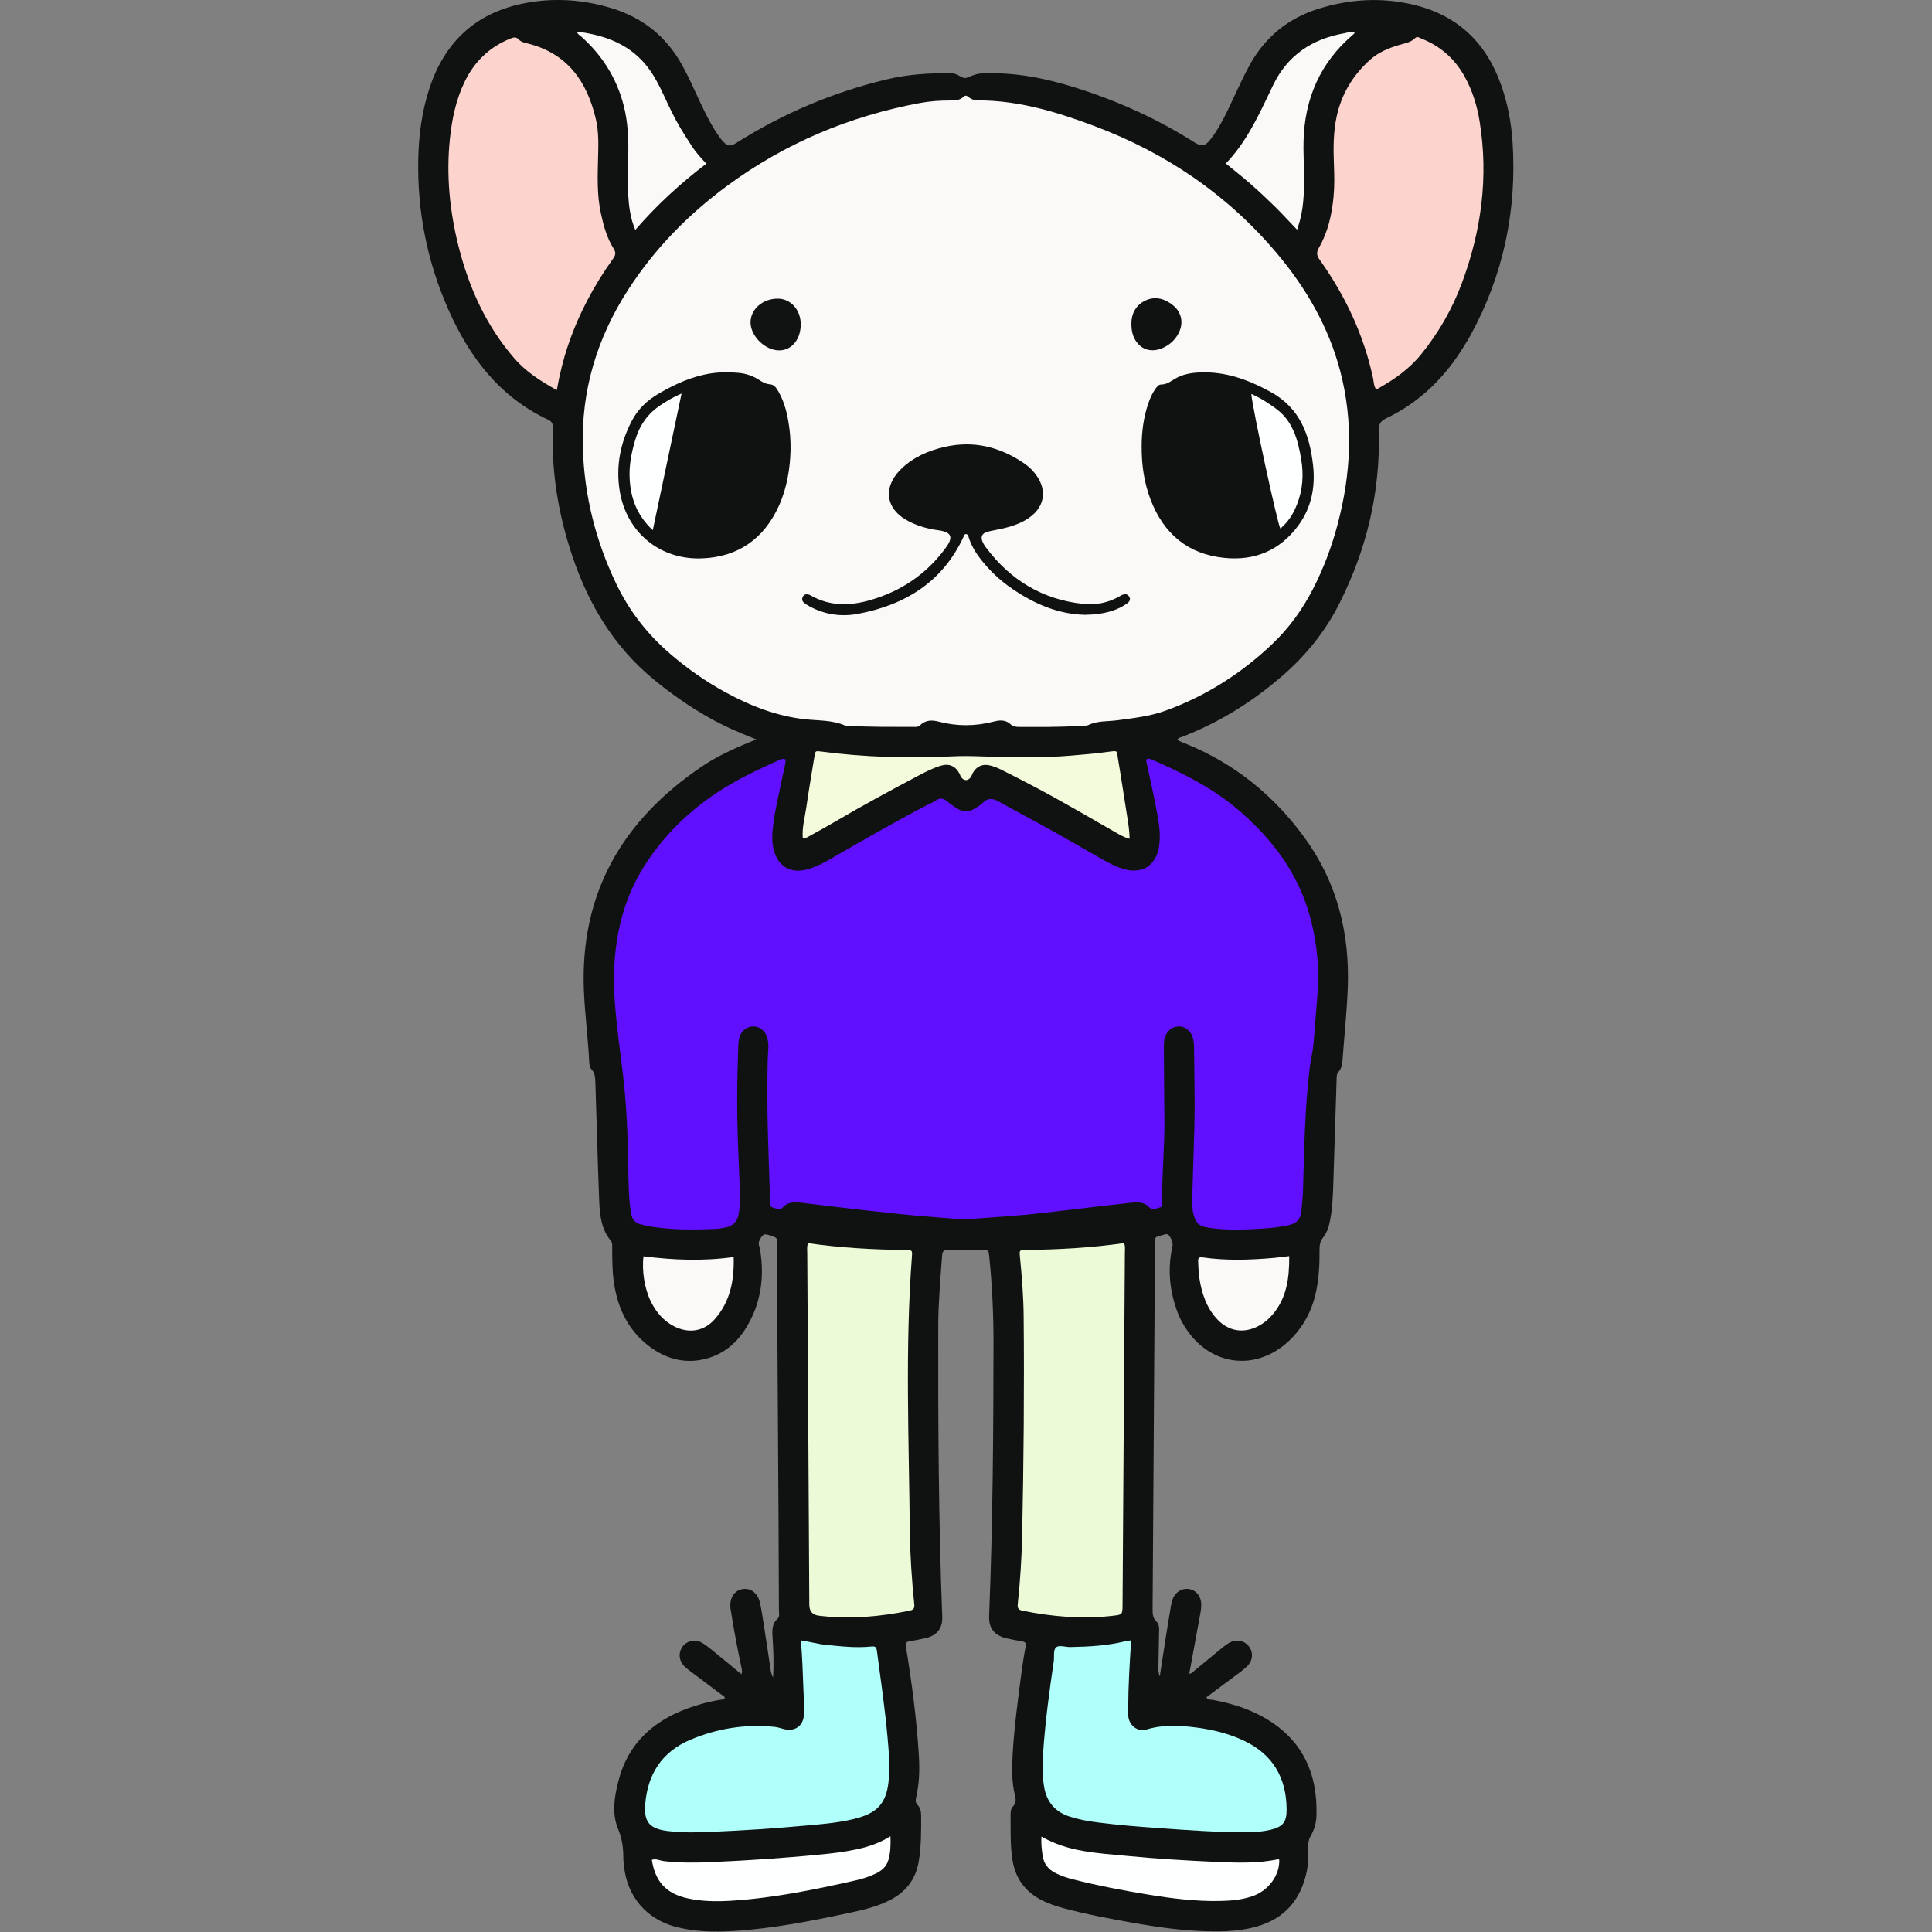 <?xml version="1.0" encoding="UTF-8" standalone="no"?>
<!DOCTYPE svg PUBLIC "-//W3C//DTD SVG 1.1//EN" "http://www.w3.org/Graphics/SVG/1.1/DTD/svg11.dtd">
<svg width="100%" height="100%" viewBox="0 0 1024 1024" version="1.1" xmlns="http://www.w3.org/2000/svg" xmlns:xlink="http://www.w3.org/1999/xlink" xml:space="preserve" xmlns:serif="http://www.serif.com/" style="fill-rule:evenodd;clip-rule:evenodd;stroke-linejoin:round;stroke-miterlimit:2;">
    <rect x="0" y="0" width="1024" height="1024" fill="#808080" stroke="none"/>
    <g id="b" transform="matrix(2.166,0,0,2.166,-45.642,-27.819)">
        <g id="c">
            <g>
                <path d="M206.13,193.77C202.11,192.2 198.54,190.65 195.12,188.76C190.06,185.97 185.37,182.68 180.92,179.01C171.27,171.04 165.14,160.77 161.17,149.06C157.72,138.84 155.95,128.37 156.36,117.57C156.4,116.51 156.07,115.95 155.14,115.52C143.32,109.97 135.99,100.3 130.85,88.73C125.63,76.99 123.16,64.64 123.42,51.78C123.54,45.8 124.33,39.9 126.24,34.2C130.38,21.85 139.04,14.97 151.85,13.23C158.25,12.36 164.56,12.97 170.74,14.85C178.29,17.15 184.05,21.71 187.91,28.63C189.58,31.62 190.95,34.76 192.4,37.86C193.59,40.4 194.83,42.92 196.37,45.27C196.86,46.01 197.36,46.76 197.96,47.41C199.15,48.7 199.79,48.74 201.31,47.78C212.63,40.63 224.8,35.47 237.81,32.32C243.17,31.02 248.62,30.65 254.12,30.8C255.5,30.84 256.6,32.26 257.62,31.87C258.83,31.41 259.94,30.87 261.27,30.81C269.11,30.44 276.67,31.91 284.1,34.24C294.4,37.47 304.17,41.86 313.3,47.65C315.11,48.8 315.91,48.69 317.25,46.98C318.95,44.81 320.24,42.4 321.44,39.93C322.54,37.65 323.58,35.34 324.68,33.06C325.36,31.64 326.06,30.23 326.81,28.85C330.57,21.98 336.21,17.34 343.67,15C351.2,12.64 358.84,12.15 366.58,13.91C377.61,16.42 384.76,23.2 388.45,33.79C390.02,38.28 390.9,42.93 391.2,47.65C392.27,64.39 388.95,80.19 380.87,94.95C380.48,95.67 380.03,96.36 379.61,97.07C374.89,104.96 368.63,111.22 360.27,115.21C358.81,115.9 358.41,116.75 358.45,118.35C358.88,133.24 355.49,147.28 348.81,160.54C345.44,167.22 340.84,172.98 335.22,177.91C327.85,184.38 319.65,189.51 310.5,193.1C310.06,193.27 309.55,193.31 309.16,193.79C309.79,194.38 310.62,194.57 311.37,194.88C323.23,199.73 332.79,207.51 340.29,217.81C348.27,228.76 351.38,241.21 350.87,254.61C350.65,260.49 350.02,266.36 349.59,272.23C349.51,273.27 349.36,274.29 348.63,275.09C348.1,275.66 348.16,276.34 348.14,277.02C347.87,285.44 347.6,293.86 347.34,302.29C347.25,305.37 347.13,308.45 346.54,311.49C346.25,312.98 345.81,314.45 344.85,315.64C344.1,316.57 343.95,317.55 343.96,318.68C344,321.97 343.84,325.26 343.2,328.5C342.25,333.33 340.09,337.55 336.49,340.95C328.55,348.46 317.41,347.18 311.36,338.07C310.52,336.81 309.79,335.49 309.26,334.08C307.31,328.9 306.72,323.57 307.92,318.14C308.19,316.94 307.82,316.2 307.26,315.33C306.93,314.82 306.55,314.77 306.04,314.92C305.52,315.08 304.99,315.25 304.46,315.37C303.89,315.5 303.69,315.86 303.7,316.41C303.71,316.89 303.7,317.37 303.7,317.85C303.51,347.45 303.32,377.04 303.11,406.64C303.11,407.75 303.13,408.75 304.05,409.62C304.84,410.37 304.72,411.51 304.69,412.54C304.63,415.28 304.58,418.02 304.53,420.76C304.52,421.51 304.53,422.26 304.87,423.05C305.32,420.13 305.76,417.2 306.22,414.28C306.67,411.44 307.12,408.6 307.61,405.77C307.75,404.97 307.94,404.16 308.37,403.44C309.2,402.06 310.69,401.39 312.23,401.72C313.65,402.02 314.71,403.19 314.95,404.72C315.13,405.89 314.91,407.05 314.7,408.19C313.85,412.9 312.97,417.6 312.08,422.41C312.69,422.37 313.02,421.94 313.4,421.62C315.36,420.01 317.31,418.39 319.27,416.78C320.01,416.17 320.75,415.55 321.55,415.03C323.37,413.84 325.49,414.15 326.69,415.74C327.85,417.26 327.64,419.31 326.09,420.73C325.19,421.56 324.18,422.28 323.19,423.02C320.9,424.74 318.59,426.45 316.29,428.16C316.62,428.89 317.25,428.71 317.73,428.79C322,429.57 326.12,430.79 329.94,432.88C339.56,438.14 343.55,446.5 343.21,457.2C343.15,458.93 342.67,460.59 341.8,462.09C341.33,462.9 341.19,463.72 341.19,464.63C341.19,466.68 341.26,468.74 340.84,470.77C339.4,477.68 335.47,482.33 328.58,484.27C325.53,485.13 322.39,485.43 319.23,485.46C312.08,485.53 305.02,484.56 298.01,483.31C292.42,482.31 286.84,481.27 281.35,479.79C279.36,479.26 277.42,478.6 275.6,477.62C271.72,475.52 269.48,472.27 268.81,467.91C268.24,464.23 268.39,460.53 268.36,456.83C268.36,456.13 268.45,455.38 268.92,454.9C269.78,454.03 269.67,453.14 269.41,452.08C268.6,448.71 268.68,445.28 268.88,441.86C269.28,435.23 270.16,428.64 271.04,422.06C271.32,419.96 271.63,417.86 272.05,415.78C272.25,414.8 271.86,414.59 271.05,414.46C269.83,414.26 268.62,414.03 267.42,413.75C264.37,413.04 262.98,411.28 263.11,408.21C264.01,385.89 264.16,363.56 264.18,341.22C264.18,334.23 263.85,327.25 263.14,320.3C262.98,318.76 262.96,318.72 261.49,318.71C258.68,318.68 255.87,318.75 253.07,318.68C251.97,318.66 251.67,319.12 251.6,320.11C251.2,325.85 250.67,331.58 250.66,337.34C250.61,361.05 250.73,384.75 251.64,408.44C251.75,411.2 250.43,412.98 247.73,413.65C246.4,413.98 245.05,414.21 243.7,414.46C242.94,414.6 242.58,414.72 242.75,415.76C244.19,424.62 245.38,433.5 245.92,442.47C246.13,445.91 246.03,449.32 245.25,452.68C245.08,453.41 245.07,453.95 245.62,454.53C246.26,455.2 246.46,456.11 246.47,457.01C246.49,460.84 246.52,464.68 245.86,468.48C245.11,472.78 242.7,475.82 238.86,477.8C235.72,479.41 232.31,480.2 228.9,480.93C219.46,482.95 209.99,484.81 200.32,485.38C195.65,485.65 191,485.54 186.45,484.35C179.29,482.48 174.58,476.97 173.78,469.62C173.7,468.87 173.59,468.12 173.6,467.37C173.6,464.97 173.29,462.73 172.33,460.43C170.75,456.63 171.39,452.61 172.38,448.71C174.69,439.62 180.74,434.05 189.31,430.9C191.95,429.93 194.65,429.2 197.44,428.77C197.76,428.72 198.13,428.75 198.4,428.41C198.43,427.83 197.87,427.71 197.53,427.46C194.97,425.51 192.38,423.6 189.81,421.66C189.27,421.25 188.72,420.82 188.28,420.3C187.13,418.95 187.09,417.11 188.11,415.75C189.17,414.35 191.1,413.87 192.71,414.75C193.6,415.24 194.41,415.89 195.21,416.54C197.6,418.47 199.96,420.44 202.47,422.51C202.79,421.86 202.6,421.35 202.5,420.87C201.52,416.32 200.67,411.74 199.94,407.15C199.91,406.95 199.85,406.75 199.83,406.54C199.52,404.04 200.62,402.14 202.61,401.73C204.76,401.29 206.54,402.64 207.08,405.21C207.43,406.88 207.69,408.58 207.95,410.27C208.53,413.99 209.1,417.71 209.64,421.44C209.73,422.05 209.89,422.63 210.24,423.35C210.47,419.82 210.31,416.48 210.1,413.13C210,411.59 210.04,410.11 211.32,408.97C211.92,408.43 211.68,407.68 211.67,407.03C211.65,399.84 211.62,392.64 211.58,385.45C211.45,363.18 211.31,340.92 211.17,318.65C211.17,318.31 211.2,317.96 211.16,317.62C211.09,316.96 211.48,316.08 210.85,315.69C210.12,315.24 209.2,315.04 208.34,314.88C207.74,314.77 206.67,316.36 206.73,317.2C206.76,317.6 206.95,317.99 207.02,318.39C208.19,325.17 207.34,331.64 203.75,337.59C201.52,341.29 198.41,344.03 194.19,345.23C189.25,346.64 184.66,345.63 180.53,342.72C175.19,338.96 172.42,333.59 171.38,327.25C170.89,324.26 170.89,321.25 170.87,318.23C170.87,317.62 170.98,317 170.54,316.46C168.26,313.71 167.85,310.35 167.71,306.99C167.36,298.23 167.13,289.46 166.85,280.7C166.82,279.74 166.8,278.78 166.76,277.82C166.71,276.66 166.73,275.51 165.84,274.55C165.44,274.12 165.29,273.45 165.26,272.82C164.98,266.93 164.19,261.09 163.95,255.2C162.99,231.39 173.39,213.58 192.74,200.46C196.78,197.72 201.23,195.76 206.08,193.8L206.13,193.77Z" style="fill:rgb(16,18,17);fill-rule:nonzero;"/>
                <path d="M278.11,190.73C275.58,190.73 273.04,190.72 270.51,190.73C269.67,190.73 268.96,190.63 268.27,190C267.37,189.18 266.19,189.02 264.98,189.25C264.71,189.3 264.44,189.36 264.18,189.43C259.71,190.58 255.25,190.61 250.78,189.43C249.09,188.98 247.52,189.03 246.19,190.34C245.74,190.79 245.19,190.72 244.65,190.72C239.31,190.69 233.96,190.8 228.63,190.42C228.36,190.4 228.05,190.46 227.81,190.36C224.78,189.05 221.5,189.2 218.33,188.87C211.24,188.15 204.8,185.62 198.62,182.26C193.79,179.63 189.32,176.49 185.15,172.91C179.51,168.08 175.04,162.34 171.83,155.63C166.83,145.17 164.06,134.16 163.7,122.58C163.25,108.45 167.15,95.54 174.8,83.71C181.27,73.7 189.47,65.33 199.05,58.28C213.18,47.88 228.94,41.26 246.16,38.05C248.65,37.59 251.19,37.42 253.72,37.43C254.83,37.43 255.95,37.38 256.8,36.56C257.36,36.03 257.7,36.28 258.17,36.66C258.82,37.19 259.62,37.41 260.47,37.41C270.36,37.41 279.66,40.23 288.78,43.65C306.36,50.24 321.46,60.48 333.58,74.9C340.71,83.38 346.17,92.81 349.01,103.6C352.32,116.16 351.69,128.69 348.39,141.15C346.93,146.66 344.94,151.97 342.32,157.04C339.76,162.01 336.52,166.49 332.47,170.36C324.84,177.63 316.14,183.18 306.2,186.77C302.42,188.13 298.49,188.56 294.55,189.09C292.13,189.42 289.61,189.17 287.31,190.3C286.97,190.47 286.5,190.38 286.09,190.41C283.42,190.61 280.76,190.69 278.08,190.71L278.11,190.73Z" style="fill:rgb(250,249,247);fill-rule:nonzero;"/>
                <path d="M301.49,198.73C302.12,198.37 302.51,198.53 302.88,198.69C310.55,202.05 318.02,205.76 324.41,211.3C332.27,218.12 338.4,226.12 341.37,236.26C343.29,242.83 343.99,249.54 343.44,256.37C343.12,260.33 342.83,264.29 342.49,268.24C342.32,270.21 341.8,272.13 341.56,274.11C340.38,283.99 340.19,293.91 339.93,303.84C339.88,305.62 339.67,307.39 339.53,309.16C339.38,311.12 338.38,312.22 336.41,312.64C334.46,313.06 332.49,313.32 330.52,313.45C325.94,313.75 321.35,313.96 316.79,313.27C314.42,312.91 313.64,312.11 313.08,309.81C312.74,308.39 312.79,306.95 312.83,305.52C312.96,300.11 313.18,294.7 313.32,289.3C313.5,282.59 313.32,275.87 313.26,269.16C313.26,268.19 313.15,267.24 312.8,266.34C312.25,264.93 310.87,263.95 309.47,264.02C307.97,264.1 306.91,264.87 306.29,266.25C305.86,267.22 305.86,268.24 305.87,269.28C305.91,275.1 305.93,280.93 306,286.75C306.08,293.54 305.36,300.3 305.44,307.08C305.44,307.63 305.5,308.23 304.75,308.36C303.98,308.49 303.15,309.22 302.45,308.42C301,306.78 299.17,306.99 297.31,307.2C290.45,308 283.58,308.78 276.72,309.6C270.94,310.29 265.14,310.65 259.33,311.06C255.9,311.3 252.49,310.88 249.08,310.62C244.03,310.24 239,309.7 233.97,309.14C228.53,308.54 223.1,307.86 217.67,307.21C215.82,306.99 213.99,306.72 212.53,308.39C211.84,309.18 211,308.5 210.23,308.35C209.49,308.2 209.56,307.6 209.54,307.05C209.14,295.62 208.63,284.19 208.92,272.75C208.95,271.65 208.99,270.56 209.08,269.47C209.15,268.57 209.04,267.68 208.83,266.82C208.44,265.19 207,264.02 205.46,264.01C203.95,263.99 202.57,264.98 202.07,266.53C201.86,267.17 201.77,267.87 201.74,268.55C201.42,277.04 201.34,285.53 201.71,294.02C201.87,297.72 202.02,301.41 202.16,305.11C202.22,306.69 202.09,308.26 201.85,309.82C201.55,311.75 200.44,312.88 198.54,313.23C197.8,313.37 197.05,313.52 196.31,313.56C190.76,313.79 185.22,313.85 179.72,312.88C179.12,312.77 178.52,312.59 177.92,312.46C176.47,312.14 175.74,311.22 175.5,309.77C174.9,306.1 174.88,302.4 174.82,298.71C174.69,290.76 174.4,282.82 173.41,274.94C172.74,269.65 172.03,264.37 171.6,259.05C170.57,246.37 172.27,234.3 179.55,223.5C184.85,215.65 191.72,209.46 199.9,204.71C203.57,202.57 207.41,200.77 211.29,199.04C211.88,198.78 212.47,198.32 213.33,198.69C213.22,200.43 212.68,202.13 212.34,203.84C211.63,207.39 210.75,210.91 210.29,214.52C210.03,216.57 209.87,218.61 210.36,220.64C211.37,224.86 214.57,226.74 218.74,225.55C220.86,224.94 222.8,223.91 224.69,222.81C232.33,218.39 239.99,214 247.81,209.9C248.54,209.52 249.32,209.22 249.99,208.76C251.07,208.02 251.97,208.14 252.93,208.98C253.65,209.61 254.45,210.15 255.25,210.67C256.72,211.61 258.22,211.6 259.69,210.64C260.32,210.23 261,209.85 261.52,209.33C262.8,208.03 264.01,208.16 265.53,209.02C269.63,211.35 273.84,213.51 277.96,215.81C282.26,218.21 286.51,220.71 290.81,223.13C292.42,224.03 294.06,224.89 295.84,225.44C300.46,226.87 303.93,224.75 304.69,220.01C305.2,216.83 304.58,213.73 303.99,210.64C303.23,206.68 302.34,202.75 301.5,198.76L301.49,198.73Z" style="fill:rgb(97,16,255);fill-rule:nonzero;"/>
                <path d="M357.83,108.17C357.19,107.23 357.25,106.3 357.07,105.45C354.81,94.84 350.29,85.24 344.02,76.44C343.23,75.33 343.15,74.6 343.86,73.38C346.04,69.58 346.97,65.36 347.39,61.04C347.64,58.44 347.59,55.84 347.49,53.24C347.34,49.27 347.3,45.3 348.15,41.37C349.35,35.82 352.14,31.21 356.35,27.45C358.38,25.63 360.85,24.62 363.43,23.85C364.8,23.44 366.26,23.27 367.34,22.17C367.86,21.64 368.38,22.08 368.85,22.27C373.49,24.09 377.03,27.18 379.45,31.54C381.37,34.99 382.52,38.72 383.14,42.59C385.34,56.17 383.56,69.33 378.78,82.15C376.42,88.49 373.09,94.28 368.83,99.54C365.83,103.24 362.05,105.86 357.82,108.18L357.83,108.17Z" style="fill:rgb(253,211,205);fill-rule:nonzero;"/>
                <path d="M157.3,108.3C153.33,106.09 149.79,103.83 146.96,100.57C140.03,92.58 135.82,83.25 133.27,73.09C131.1,64.46 130.24,55.71 131.16,46.82C131.66,41.96 132.65,37.22 134.8,32.79C137.17,27.9 140.83,24.38 145.87,22.32C146.64,22 147.34,21.75 148.07,22.55C148.62,23.16 149.5,23.31 150.3,23.51C159.95,25.95 164.72,32.8 166.87,41.96C167.63,45.18 167.5,48.49 167.41,51.78C167.3,56.23 167.15,60.68 168.11,65.07C168.77,68.09 169.58,71.08 171.24,73.71C171.9,74.76 171.65,75.37 171.04,76.22C166.38,82.71 162.68,89.7 160.1,97.27C158.91,100.77 158.03,104.35 157.32,108.3L157.3,108.3Z" style="fill:rgb(253,211,205);fill-rule:nonzero;"/>
                <path d="M218.79,317.04C226.74,318.2 234.67,318.62 242.61,318.72C244.3,318.74 244.34,318.76 244.21,320.41C242.54,342.64 243.48,364.89 243.7,387.14C243.76,393.24 244.18,399.32 244.79,405.38C244.9,406.48 244.58,406.79 243.57,406.99C236.41,408.44 229.22,409.11 221.93,408.26C221.79,408.24 221.66,408.24 221.52,408.22C219.92,408.047 219.117,407.15 219.11,405.53C218.94,376.91 218.77,348.28 218.61,319.66C218.61,318.85 218.47,318.03 218.78,317.02L218.79,317.04Z" style="fill:rgb(237,250,216);fill-rule:nonzero;"/>
                <path d="M296.14,317.03C296.46,317.87 296.33,318.56 296.33,319.23C296.14,347.99 295.95,376.76 295.76,405.52C295.74,407.97 295.74,407.95 293.35,408.23C285.93,409.1 278.6,408.45 271.3,406.99C269.99,406.73 270.04,406.05 270.14,405.1C270.73,399.58 271.07,394.04 271.19,388.5C271.57,370.63 271.73,352.75 271.56,334.88C271.51,330.02 271.12,325.17 270.65,320.33C270.5,318.77 270.52,318.73 272.11,318.71C280.12,318.61 288.11,318.19 296.15,317.02L296.14,317.03Z" style="fill:rgb(237,250,216);fill-rule:nonzero;"/>
                <path d="M297.87,414.26C297.48,419.97 297.17,425.42 297.14,430.89C297.14,431.57 297.1,432.27 297.18,432.94C297.47,435.16 299.51,436.7 301.62,436.05C305.05,435 308.51,435.01 311.99,435.36C316.57,435.82 321.05,436.75 325.26,438.7C332.5,442.05 335.89,447.85 335.91,455.71C335.91,458.74 334.96,459.87 331.99,460.59C330.32,461 328.61,461.15 326.9,461.17C319.5,461.28 312.12,460.71 304.75,460.19C299.7,459.84 294.65,459.44 289.62,458.79C287.31,458.49 285.02,458.08 282.8,457.36C279.28,456.22 277.23,453.84 276.58,450.18C276.06,447.25 276.14,444.31 276.35,441.37C276.87,433.99 277.84,426.66 278.93,419.35C279.11,418.16 278.7,416.52 279.6,415.88C280.35,415.35 281.84,415.91 282.99,415.88C287.51,415.78 292.02,415.57 296.43,414.45C296.82,414.35 297.23,414.33 297.85,414.24L297.87,414.26Z" style="fill:rgb(176,255,251);fill-rule:nonzero;"/>
                <path d="M216.99,414.25C219.19,414.54 221.15,415.14 223.17,415.34C226.85,415.7 230.52,416.14 234.23,415.75C235.11,415.66 235.51,415.75 235.66,416.84C236.58,423.83 237.61,430.81 238.24,437.83C238.57,441.51 238.9,445.2 238.49,448.9C237.94,453.83 235.94,456.27 231.17,457.64C226.93,458.86 222.55,459.17 218.2,459.57C210.56,460.28 202.91,460.76 195.25,461.1C191.63,461.26 188,461.35 184.38,460.89C180.04,460.34 178.6,458.69 178.95,454.36C179.55,446.98 183.02,441.55 189.95,438.59C196.56,435.78 203.46,434.69 210.62,435.41C211.36,435.49 212.09,435.73 212.81,435.93C215.5,436.68 217.67,435.22 217.79,432.41C217.88,430.23 217.76,428.03 217.65,425.84C217.47,422.02 217.45,418.2 217,414.25L216.99,414.25Z" style="fill:rgb(176,255,251);fill-rule:nonzero;"/>
                <path d="M217.51,217.91C217.3,215.35 218.02,212.89 218.38,210.4C218.97,206.27 219.68,202.15 220.35,198.03C220.59,196.57 220.59,196.56 221.98,196.74C232.6,198.15 243.27,198.43 253.97,197.93C256.23,197.82 258.49,197.84 260.75,197.92C268.28,198.2 275.82,198.36 283.34,197.73C286.41,197.47 289.48,197.21 292.53,196.78C294.73,196.47 294.32,196.63 294.63,198.44C295.43,203.09 296.1,207.77 296.86,212.43C297.15,214.24 297.43,216.03 297.5,218.1C295.99,217.71 294.91,217.01 293.8,216.38C287.2,212.61 280.66,208.76 273.93,205.22C271.33,203.85 268.71,202.5 266.08,201.19C265.23,200.77 264.32,200.41 263.4,200.17C261.53,199.67 260,200.37 259.08,202.04C258.92,202.34 258.85,202.7 258.66,202.97C257.95,204 256.91,203.99 256.21,202.94C256.06,202.72 256.02,202.43 255.89,202.19C254.89,200.3 253.32,199.59 251.26,200.22C249.42,200.78 247.71,201.65 246.01,202.54C239.05,206.21 232.13,209.96 225.34,213.95C223.39,215.09 221.42,216.19 219.43,217.27C218.85,217.58 218.3,218.07 217.49,217.91L217.51,217.91Z" style="fill:rgb(244,251,220);fill-rule:nonzero;"/>
                <path d="M162.26,20.57C169.41,21.49 175.68,23.83 180.02,29.9C181.38,31.8 182.43,33.87 183.42,35.98C184.72,38.77 186.01,41.57 187.59,44.21C188.5,45.74 189.47,47.23 190.44,48.72C191.41,50.21 192.62,51.51 193.91,52.9C187.58,57.7 181.79,63.01 176.53,69.1C175.27,66.13 174.95,63.22 174.78,60.29C174.61,57.21 174.72,54.13 174.8,51.05C174.91,46.86 174.73,42.7 173.68,38.62C171.95,31.92 168.41,26.34 163.26,21.76C162.92,21.45 162.42,21.28 162.25,20.58L162.26,20.57Z" style="fill:rgb(250,249,247);fill-rule:nonzero;"/>
                <path d="M321.03,52.85C324.85,48.88 327.42,44.29 329.77,39.56C330.74,37.6 331.67,35.61 332.62,33.64C336.16,26.34 342.14,22.38 349.98,20.99C350.82,20.84 351.65,20.51 352.52,20.65C352.57,21.07 352.29,21.2 352.1,21.37C344.11,28.2 340.32,36.97 340.05,47.37C339.99,49.63 340.11,51.89 340.14,54.15C340.2,58.4 340.27,62.65 339.16,66.8C338.99,67.45 338.77,68.08 338.47,69.05C336.54,67.04 334.82,65.15 333,63.36C331.1,61.49 329.14,59.66 327.14,57.9C325.19,56.19 323.14,54.58 321.03,52.85Z" style="fill:rgb(250,249,247);fill-rule:nonzero;"/>
                <path d="M275.92,462.26C282.43,466.02 289.53,466.28 296.51,466.96C304.07,467.7 311.65,468.15 319.23,468.48C324.09,468.69 328.94,468.82 333.74,467.83C333.85,467.81 333.99,467.88 334.11,467.91C334.24,471.69 331.5,475.47 327.59,476.83C324.98,477.74 322.25,477.97 319.51,478.02C313.61,478.13 307.77,477.4 301.96,476.44C295.82,475.43 289.72,474.27 283.69,472.74C282.23,472.37 280.8,471.91 279.45,471.24C277.6,470.33 276.46,468.93 276.19,466.84C276,465.42 275.79,464 275.92,462.25L275.92,462.26Z" style="fill:rgb(254,255,255);fill-rule:nonzero;"/>
                <path d="M238.97,462.21C239.05,464.38 238.97,466.2 238.46,467.99C237.99,469.64 236.8,470.62 235.33,471.33C233.66,472.14 231.88,472.66 230.08,473.06C220.19,475.29 210.27,477.31 200.12,477.95C196.49,478.18 192.86,478.15 189.28,477.36C184.13,476.23 181.38,473.27 180.58,467.95C181.62,467.6 182.58,468.16 183.57,468.27C187.4,468.7 191.23,468.69 195.06,468.51C204.3,468.1 213.52,467.49 222.72,466.56C225.51,466.28 228.3,465.91 231.04,465.3C233.72,464.71 236.29,463.83 238.96,462.2L238.97,462.21Z" style="fill:rgb(254,255,255);fill-rule:nonzero;"/>
                <path d="M336.54,320.23C336.59,325.5 335.97,330.43 332.45,334.55C331.42,335.76 330.2,336.74 328.77,337.45C325.28,339.18 321.71,338.59 319.01,335.76C316.25,332.86 315.11,329.23 314.52,325.39C314.33,324.11 314.33,322.8 314.26,321.5C314.22,320.75 314.43,320.4 315.33,320.53C321.12,321.36 326.93,321.17 332.73,320.66C333.95,320.55 335.15,320.38 336.53,320.22L336.54,320.23Z" style="fill:rgb(250,249,247);fill-rule:nonzero;"/>
                <path d="M178.55,320.27C185.81,321.18 193.1,321.5 200.6,320.44C200.76,326.12 199.78,331.39 195.91,335.72C193.26,338.68 189.53,339.22 185.99,337.38C183.4,336.04 181.62,333.92 180.34,331.33C178.81,328.23 178.09,323.86 178.54,320.26L178.55,320.27Z" style="fill:rgb(250,249,247);fill-rule:nonzero;"/>
                <path d="M214.51,123.19C214.4,127.27 213.72,132.06 211.69,136.57C208.02,144.7 201.65,149.16 192.79,149.48C182.54,149.86 174.35,143.11 172.71,132.94C171.74,126.92 172.87,121.21 175.67,115.84C177.19,112.93 179.44,110.79 182.34,109.11C186.36,106.79 190.47,104.91 195.08,104.21C197.33,103.87 199.59,103.87 201.84,104.09C203.63,104.26 205.32,104.82 206.84,105.82C207.64,106.34 208.42,106.81 209.45,106.88C210.61,106.95 211.16,107.95 211.66,108.84C213.01,111.26 213.68,113.92 214.09,116.64C214.38,118.53 214.56,120.45 214.52,123.19L214.51,123.19Z" style="fill:rgb(16,18,17);fill-rule:nonzero;"/>
                <path d="M300.43,122.18C300.43,118.53 300.89,114.95 302.09,111.48C302.5,110.31 302.98,109.18 303.69,108.16C304.08,107.59 304.53,106.93 305.25,106.93C306.59,106.93 307.55,106.15 308.6,105.53C310.42,104.45 312.42,104.09 314.49,103.99C320.87,103.67 326.51,105.74 332.04,108.78C339.26,112.76 341.57,119.35 342.39,126.8C342.96,132.04 341.97,137.08 338.78,141.42C334.3,147.51 328.15,150.11 320.71,149.36C311.7,148.46 305.8,143.41 302.61,135.07C301.03,130.93 300.41,126.61 300.44,122.18L300.43,122.18Z" style="fill:rgb(16,18,17);fill-rule:nonzero;"/>
                <path d="M286.67,163.29C280.04,163.16 274.21,160.63 268.8,156.94C265.72,154.85 263.04,152.31 260.79,149.34C259.63,147.8 258.68,146.15 258.1,144.29C258,143.96 257.89,143.58 257.5,143.54C257.08,143.49 257,143.87 256.85,144.19C251.72,155.28 242.52,160.9 230.95,163.06C226.94,163.81 222.89,163.24 219.19,161.23C218.71,160.97 218.24,160.68 217.82,160.34C217.34,159.95 217.24,159.41 217.52,158.86C217.81,158.28 218.34,158.18 218.92,158.32C219.12,158.37 219.3,158.46 219.48,158.56C224.21,161.26 229.17,161.12 234.19,159.64C241.64,157.45 247.77,153.31 252.4,147.02C254.17,144.62 254.39,143.09 250.63,142.59C248.25,142.28 245.94,141.63 243.77,140.58C237.75,137.66 236.86,132.15 241.69,127.5C244.64,124.66 248.3,123.11 252.2,122.21C259.36,120.56 265.89,122.21 271.86,126.36C273.05,127.18 274.05,128.22 274.86,129.43C277.25,132.99 276.6,136.79 273.14,139.36C271.06,140.9 268.65,141.66 266.17,142.23C265.04,142.49 263.88,142.66 262.76,142.95C261.33,143.33 260.94,144.22 261.56,145.56C261.76,145.99 262.03,146.4 262.32,146.78C268.27,154.76 276.13,159.53 286.06,160.61C289.15,160.95 292.2,160.37 294.98,158.79C295.22,158.65 295.45,158.5 295.7,158.4C296.32,158.15 296.92,158.15 297.34,158.77C297.84,159.52 297.45,160.09 296.85,160.52C294.55,162.15 291.92,162.83 289.17,163.15C288.36,163.24 287.53,163.24 286.66,163.28L286.67,163.29Z" style="fill:rgb(16,18,17);fill-rule:nonzero;"/>
                <path d="M211.34,85.92C214.54,85.91 217,88.63 217.01,92.18C217.02,95.88 214.82,98.57 211.77,98.59C208.36,98.61 204.78,95.17 204.73,91.81C204.68,88.57 207.65,85.93 211.34,85.92Z" style="fill:rgb(17,19,18);fill-rule:nonzero;"/>
                <path d="M297.93,92.21C297.87,89.56 299.06,87.47 301.35,86.38C303.77,85.24 306.2,85.93 308.22,87.64C310.26,89.36 310.71,91.95 309.5,94.33C308.63,96.04 307.28,97.26 305.53,98.02C302.36,99.39 299.45,98.09 298.31,94.83C298.01,93.97 297.95,93.1 297.92,92.21L297.93,92.21Z" style="fill:rgb(16,18,17);fill-rule:nonzero;"/>
                <path d="M180.8,142.58C176.97,138.99 175.45,134.86 175.16,130.21C174.95,126.83 175.58,123.56 176.57,120.32C177.66,116.78 179.65,113.99 182.75,111.96C184.28,110.95 185.83,109.99 187.85,109.14C185.48,120.37 183.18,131.29 180.81,142.57L180.8,142.58Z" style="fill:rgb(254,255,255);fill-rule:nonzero;"/>
                <path d="M327.28,109.26C329.5,110.19 331.28,111.41 333.07,112.67C337.44,115.76 338.67,120.43 339.48,125.26C340.12,129.02 339.85,132.77 338.41,136.37C337.42,138.84 336.32,140.46 334.38,142.2C333.68,141.07 327.57,112.92 327.27,109.26L327.28,109.26Z" style="fill:rgb(254,255,255);fill-rule:nonzero;"/>
            </g>
        </g>
    </g>
</svg>
